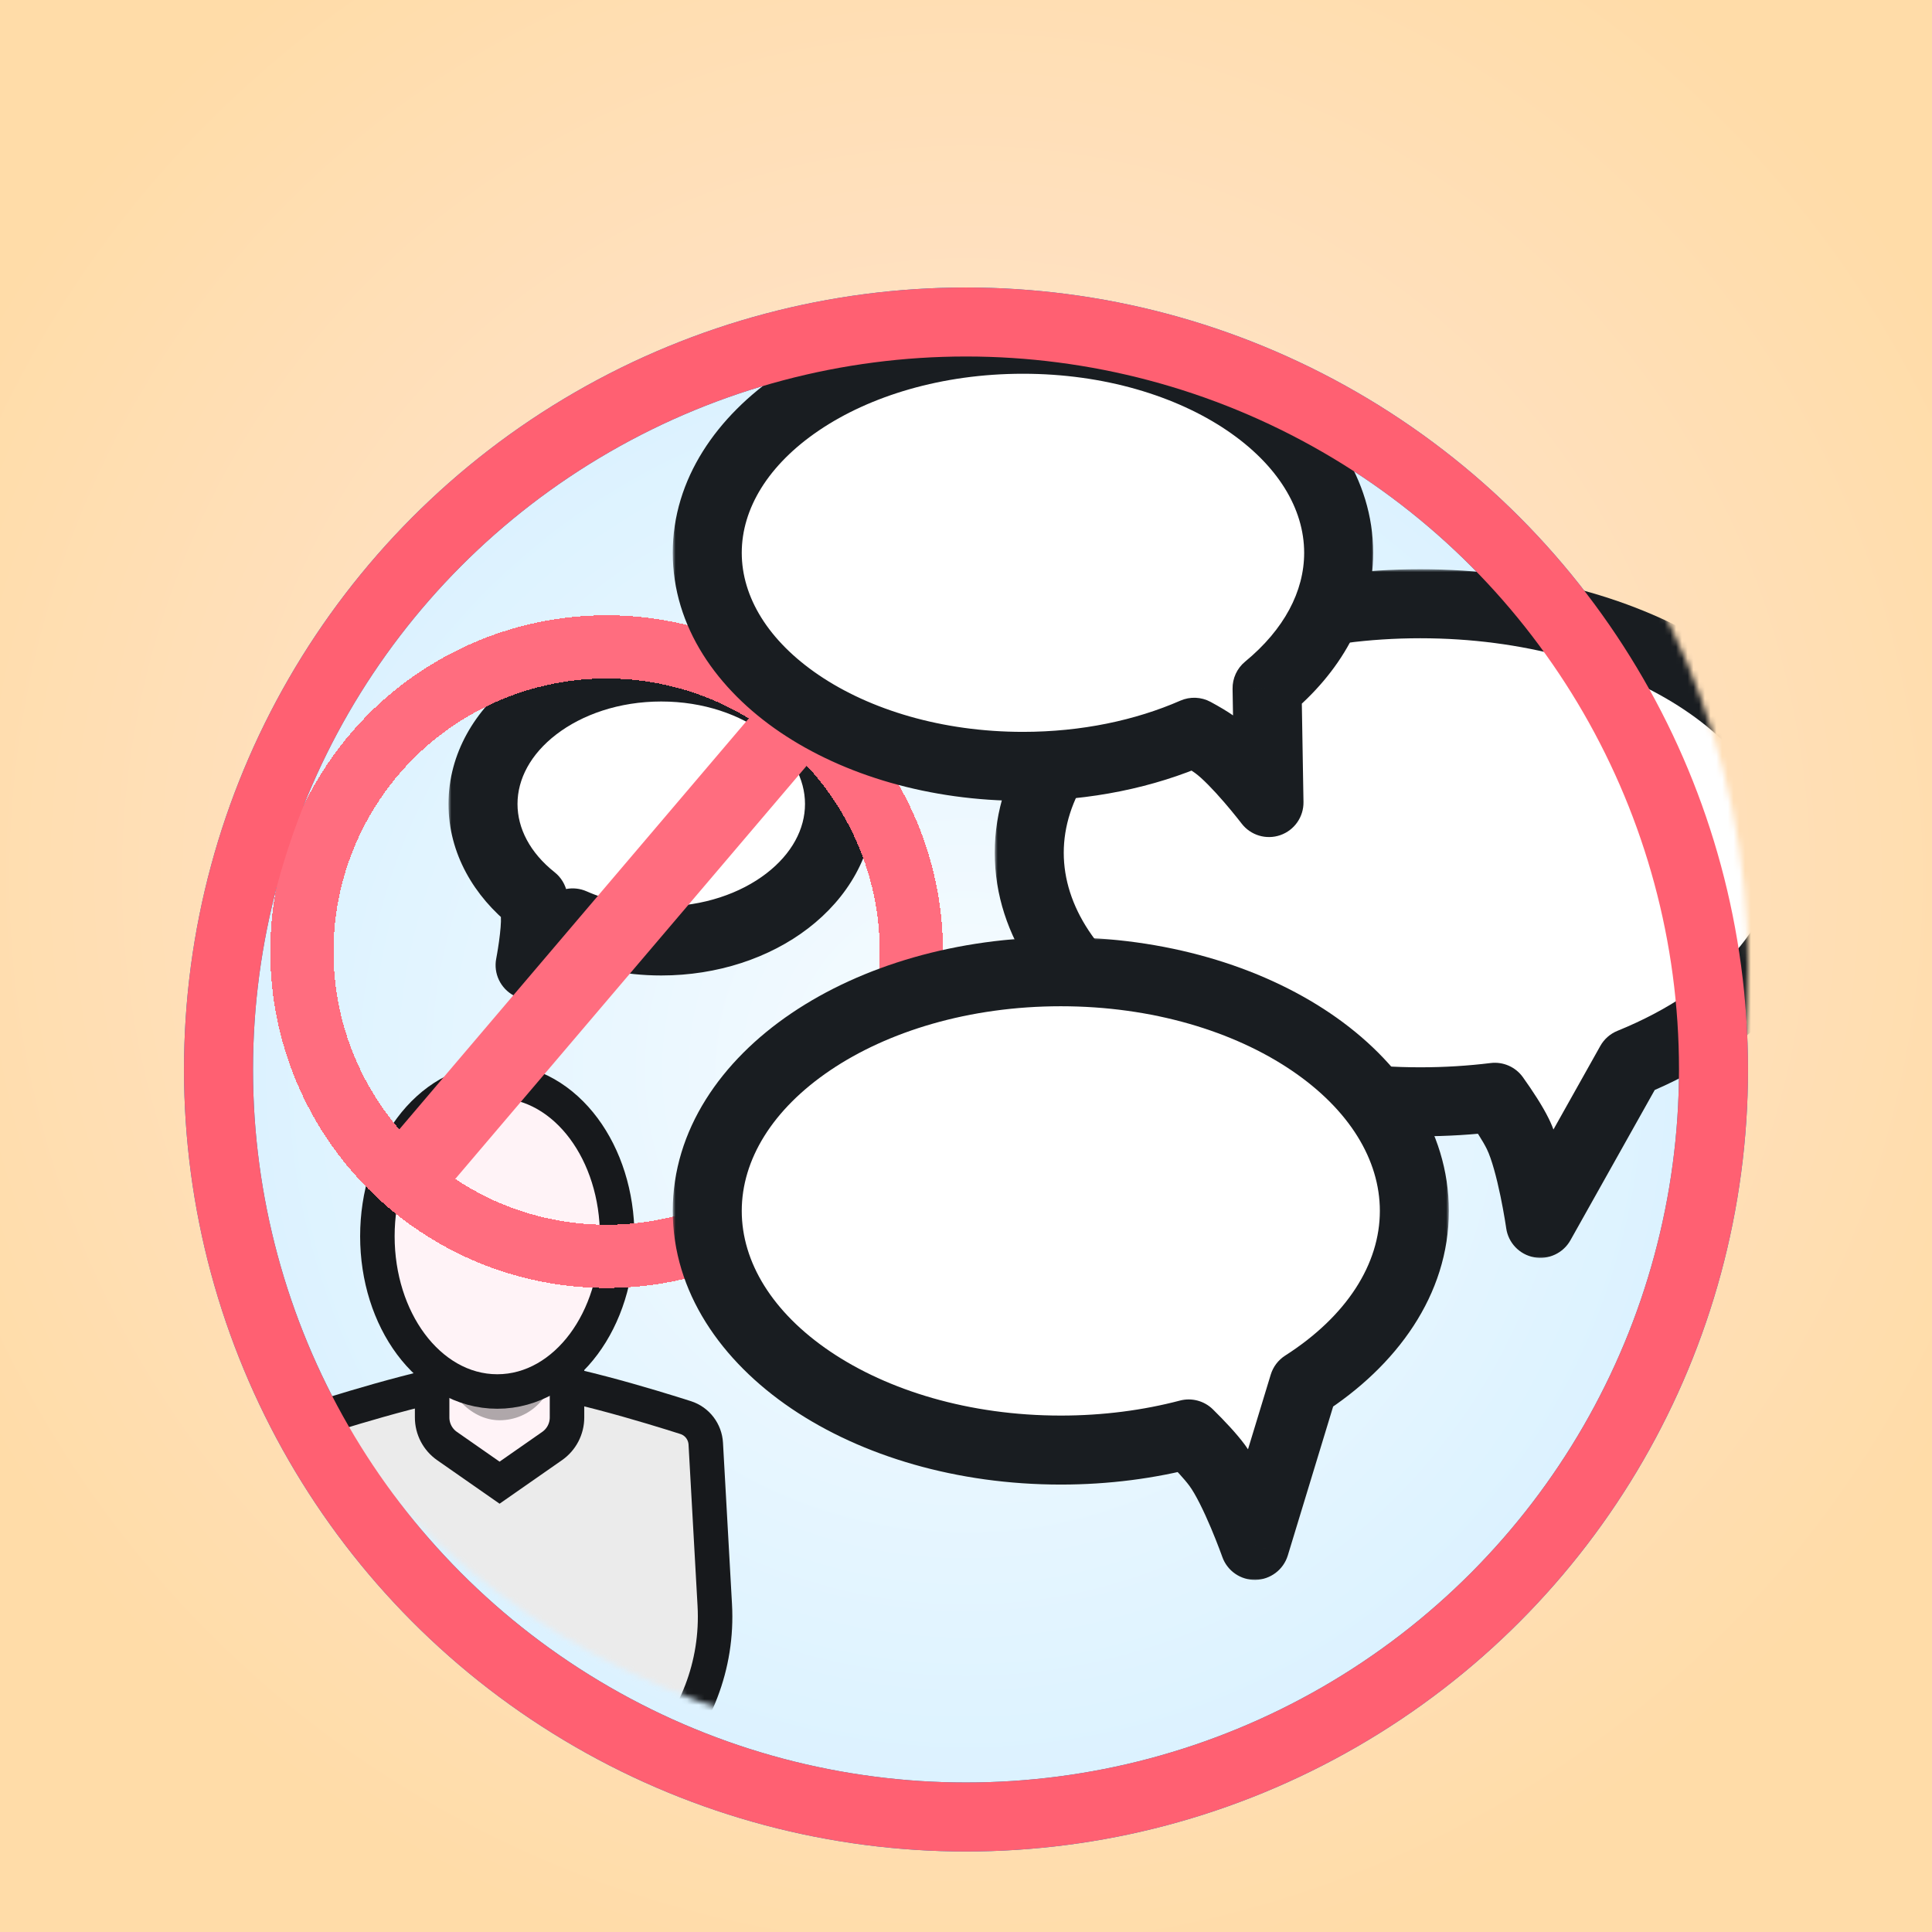 <svg width="336" height="336" viewBox="0 0 336 336" fill="none" xmlns="http://www.w3.org/2000/svg">
<g clip-path="url(#clip0_5618_37566)">
<rect width="336" height="336" fill="white"/>
<rect width="336" height="336" fill="url(#paint0_radial_5618_37566)"/>
<g filter="url(#filter0_di_5618_37566)">
<circle cx="168" cy="168" r="124" fill="url(#paint1_radial_5618_37566)"/>
<circle cx="168" cy="168" r="130" stroke="#0085D9" stroke-width="12"/>
</g>
<mask id="mask0_5618_37566" style="mask-type:luminance" maskUnits="userSpaceOnUse" x="32" y="32" width="272" height="272">
<circle cx="168" cy="168" r="130" fill="white" stroke="white" stroke-width="12"/>
</mask>
<g mask="url(#mask0_5618_37566)">
<path d="M55.877 246.549C53.889 247.184 52.55 248.948 52.385 250.959L50.15 278.16C48.383 299.656 65.715 318 87.2 318C108.304 318 125.488 300.274 124.308 279.124L122.742 251.078C122.627 249.015 121.275 247.187 119.244 246.537C116.698 245.722 110.887 243.905 104.73 242.289C98.699 240.706 91.921 239.2 87.636 239.2C83.325 239.2 76.499 240.714 70.432 242.302C64.239 243.923 58.403 245.743 55.877 246.549Z" fill="#EBEBEB" stroke="#17191C" stroke-width="6"/>
<path d="M85.166 256.661L86.882 257.858L88.598 256.661L96.02 251.484C97.643 250.352 98.61 248.498 98.61 246.519V221.328C98.61 214.851 93.359 209.6 86.882 209.6C80.404 209.6 75.154 214.851 75.154 221.328V246.519C75.154 248.498 76.121 250.352 77.744 251.484L85.166 256.661Z" fill="#FFF3F7" stroke="#17191C" stroke-width="6"/>
<rect x="77.36" y="207.8" width="19.044" height="39.2" rx="9.522" fill="black" fill-opacity="0.314"/>
<path d="M86.485 242C92.582 242 97.864 238.671 101.516 233.761C105.169 228.851 107.338 222.208 107.338 215C107.338 207.792 105.169 201.149 101.516 196.239C97.864 191.329 92.582 188 86.485 188C80.388 188 75.106 191.329 71.454 196.239C67.801 201.149 65.632 207.792 65.632 215C65.632 222.208 67.801 228.851 71.454 233.761C75.106 238.671 80.388 242 86.485 242Z" fill="#FFF3F7" stroke="#17191C" stroke-width="6"/>
<mask id="path-9-outside-1_5618_37566" maskUnits="userSpaceOnUse" x="173" y="99" width="148" height="120" fill="black">
<rect fill="white" x="173" y="99" width="148" height="120"/>
<path fill-rule="evenodd" clip-rule="evenodd" d="M283.549 184.837C302.46 177.145 315 163.66 315 148.309C315 124.39 284.555 105 247 105C209.445 105 179 124.39 179 148.309C179 172.228 209.445 191.618 247 191.618C251.436 191.618 255.773 191.348 259.972 190.831C261.598 193.116 263.089 195.402 263.973 197.205C266.372 202.1 267.888 212.757 267.888 212.757L283.549 184.837Z"/>
</mask>
<path fill-rule="evenodd" clip-rule="evenodd" d="M283.549 184.837C302.46 177.145 315 163.66 315 148.309C315 124.39 284.555 105 247 105C209.445 105 179 124.39 179 148.309C179 172.228 209.445 191.618 247 191.618C251.436 191.618 255.773 191.348 259.972 190.831C261.598 193.116 263.089 195.402 263.973 197.205C266.372 202.1 267.888 212.757 267.888 212.757L283.549 184.837Z" fill="white"/>
<path d="M283.549 184.837L281.288 179.279C280.029 179.791 278.981 180.716 278.316 181.902L283.549 184.837ZM259.972 190.831L264.86 187.352C263.583 185.558 261.426 184.607 259.24 184.876L259.972 190.831ZM263.973 197.205L269.36 194.564L263.973 197.205ZM267.888 212.757L261.948 213.602C262.311 216.149 264.256 218.182 266.785 218.655C269.314 219.128 271.863 217.936 273.121 215.692L267.888 212.757ZM309 148.309C309 160.097 299.2 171.994 281.288 179.279L285.809 190.395C305.721 182.297 321 167.223 321 148.309H309ZM247 111C264.812 111 280.656 115.61 291.86 122.746C303.135 129.926 309 139.11 309 148.309H321C321 133.589 311.643 121.118 298.306 112.624C284.899 104.085 266.743 99 247 99V111ZM185 148.309C185 139.11 190.865 129.926 202.14 122.746C213.344 115.61 229.188 111 247 111V99C227.257 99 209.101 104.085 195.694 112.624C182.357 121.118 173 133.589 173 148.309H185ZM247 185.618C229.188 185.618 213.344 181.008 202.14 173.873C190.865 166.692 185 157.508 185 148.309H173C173 163.029 182.357 175.5 195.694 183.994C209.101 192.533 227.257 197.618 247 197.618V185.618ZM259.24 184.876C255.285 185.363 251.193 185.618 247 185.618V197.618C251.68 197.618 256.261 197.333 260.705 196.786L259.24 184.876ZM255.084 194.31C256.673 196.543 257.926 198.502 258.585 199.846L269.36 194.564C268.251 192.302 266.523 189.688 264.86 187.352L255.084 194.31ZM258.585 199.846C259.414 201.538 260.273 204.743 260.955 208.034C261.275 209.577 261.526 210.983 261.696 212.004C261.781 212.512 261.845 212.921 261.888 213.199C261.909 213.337 261.925 213.443 261.935 213.512C261.94 213.546 261.944 213.571 261.946 213.586C261.947 213.594 261.948 213.599 261.948 213.602C261.948 213.603 261.948 213.604 261.948 213.604C261.948 213.604 261.948 213.604 261.948 213.603C261.948 213.603 261.948 213.603 261.948 213.603C261.948 213.602 261.948 213.602 267.888 212.757C273.829 211.912 273.828 211.911 273.828 211.911C273.828 211.911 273.828 211.91 273.828 211.91C273.828 211.909 273.828 211.908 273.828 211.906C273.827 211.904 273.827 211.901 273.826 211.897C273.825 211.889 273.824 211.879 273.822 211.866C273.818 211.841 273.813 211.806 273.807 211.761C273.793 211.671 273.774 211.543 273.749 211.38C273.7 211.056 273.627 210.594 273.532 210.027C273.343 208.896 273.065 207.332 272.706 205.599C272.03 202.338 270.931 197.767 269.36 194.564L258.585 199.846ZM273.121 215.692L288.782 187.772L278.316 181.902L262.655 209.822L273.121 215.692Z" fill="#191D21" mask="url(#path-9-outside-1_5618_37566)"/>
</g>
<mask id="path-11-outside-2_5618_37566" maskUnits="userSpaceOnUse" x="78" y="110" width="74" height="64" fill="black">
<rect fill="white" x="78" y="110" width="74" height="64"/>
<path fill-rule="evenodd" clip-rule="evenodd" d="M92.72 156.389C87.322 152.102 84 146.261 84 139.824C84 126.666 97.879 116 115 116C132.121 116 146 126.666 146 139.824C146 152.982 132.121 163.648 115 163.648C109.392 163.648 104.132 162.504 99.594 160.502L92.19 167.852C92.19 167.852 93.308 162.087 93.098 159.099C93.044 158.335 92.905 157.394 92.72 156.389Z"/>
</mask>
<path fill-rule="evenodd" clip-rule="evenodd" d="M92.72 156.389C87.322 152.102 84 146.261 84 139.824C84 126.666 97.879 116 115 116C132.121 116 146 126.666 146 139.824C146 152.982 132.121 163.648 115 163.648C109.392 163.648 104.132 162.504 99.594 160.502L92.19 167.852C92.19 167.852 93.308 162.087 93.098 159.099C93.044 158.335 92.905 157.394 92.72 156.389Z" fill="white"/>
<path d="M92.72 156.389L96.452 151.691C97.588 152.593 98.359 153.877 98.621 155.303L92.72 156.389ZM99.594 160.502L95.367 156.244C97.118 154.505 99.756 154.017 102.015 155.013L99.594 160.502ZM92.19 167.852L96.417 172.11C94.549 173.966 91.688 174.386 89.365 173.146C87.042 171.905 85.799 169.295 86.3 166.71L92.19 167.852ZM93.098 159.099L99.083 158.678V158.678L93.098 159.099ZM90 139.824C90 144.063 92.172 148.292 96.452 151.691L88.989 161.088C82.472 155.913 78 148.459 78 139.824H90ZM115 122C107.647 122 101.21 124.297 96.736 127.735C92.268 131.169 90 135.495 90 139.824H78C78 130.996 82.671 123.41 89.424 118.221C96.17 113.036 105.232 110 115 110V122ZM140 139.824C140 135.495 137.732 131.169 133.264 127.735C128.79 124.297 122.353 122 115 122V110C124.768 110 133.83 113.036 140.576 118.221C147.329 123.41 152 130.996 152 139.824H140ZM115 157.648C122.353 157.648 128.79 155.351 133.264 151.913C137.732 148.48 140 144.153 140 139.824H152C152 148.652 147.329 156.238 140.576 161.428C133.83 166.612 124.768 169.648 115 169.648V157.648ZM102.015 155.013C105.768 156.668 110.201 157.648 115 157.648V169.648C108.583 169.648 102.496 168.34 97.173 165.992L102.015 155.013ZM87.963 163.594L95.367 156.244L103.821 164.76L96.417 172.11L87.963 163.594ZM99.083 158.678C99.237 160.868 98.917 163.62 98.665 165.425C98.528 166.413 98.383 167.294 98.274 167.927C98.219 168.245 98.172 168.504 98.138 168.687C98.121 168.779 98.108 168.852 98.098 168.904C98.093 168.93 98.089 168.95 98.086 168.966C98.085 168.973 98.083 168.979 98.082 168.984C98.082 168.987 98.082 168.989 98.081 168.99C98.081 168.991 98.081 168.992 98.081 168.993C98.081 168.993 98.081 168.994 98.081 168.994C98.081 168.994 98.081 168.995 92.19 167.852C86.3 166.71 86.3 166.71 86.3 166.711C86.3 166.711 86.3 166.711 86.3 166.711C86.3 166.712 86.3 166.712 86.3 166.712C86.299 166.712 86.299 166.712 86.3 166.712C86.3 166.711 86.3 166.709 86.301 166.706C86.302 166.699 86.304 166.687 86.308 166.67C86.314 166.636 86.324 166.582 86.337 166.51C86.364 166.366 86.403 166.152 86.449 165.883C86.543 165.342 86.665 164.594 86.781 163.767C87.035 161.942 87.169 160.318 87.113 159.519L99.083 158.678ZM98.621 155.303C98.823 156.397 99.007 157.589 99.083 158.678L87.113 159.519C87.082 159.08 86.988 158.39 86.819 157.475L98.621 155.303Z" fill="#191D21" mask="url(#path-11-outside-2_5618_37566)"/>
<g filter="url(#filter1_d_5618_37566)">
<path d="M71.312 200.247L140.448 118.955" stroke="#FF6D7F" stroke-width="13"/>
</g>
<g filter="url(#filter2_d_5618_37566)">
<circle cx="105.5" cy="161.5" r="53" stroke="#FF6D7F" stroke-width="11" shape-rendering="crispEdges"/>
</g>
<mask id="path-15-outside-3_5618_37566" maskUnits="userSpaceOnUse" x="117" y="53" width="122" height="93" fill="black">
<rect fill="white" x="117" y="53" width="122" height="93"/>
<path fill-rule="evenodd" clip-rule="evenodd" d="M220.359 119.695C228.14 113.285 232.811 105.082 232.811 96.141C232.811 75.628 208.229 59 177.906 59C147.582 59 123 75.628 123 96.141C123 116.653 147.582 133.281 177.906 133.281C188.883 133.281 199.108 131.102 207.687 127.348C209.079 128.101 210.344 128.851 211.305 129.54C215.104 132.262 220.693 139.574 220.693 139.574L220.359 119.695Z"/>
</mask>
<path fill-rule="evenodd" clip-rule="evenodd" d="M220.359 119.695C228.14 113.285 232.811 105.082 232.811 96.141C232.811 75.628 208.229 59 177.906 59C147.582 59 123 75.628 123 96.141C123 116.653 147.582 133.281 177.906 133.281C188.883 133.281 199.108 131.102 207.687 127.348C209.079 128.101 210.344 128.851 211.305 129.54C215.104 132.262 220.693 139.574 220.693 139.574L220.359 119.695Z" fill="white"/>
<path d="M220.359 119.695L216.544 115.064C215.133 116.226 214.329 117.968 214.36 119.796L220.359 119.695ZM207.687 127.348L210.542 122.071C208.916 121.191 206.976 121.11 205.282 121.851L207.687 127.348ZM211.305 129.54L214.799 124.663L214.799 124.663L211.305 129.54ZM220.693 139.574L215.926 143.218C217.5 145.277 220.217 146.093 222.664 145.241C225.112 144.39 226.736 142.064 226.693 139.473L220.693 139.574ZM226.811 96.141C226.811 102.842 223.329 109.475 216.544 115.064L224.174 124.326C232.952 117.095 238.811 107.322 238.811 96.141H226.811ZM177.906 65C192.03 65 204.55 68.883 213.368 74.848C222.22 80.836 226.811 88.474 226.811 96.141H238.811C238.811 83.295 231.112 72.363 220.092 64.909C209.037 57.431 194.105 53 177.906 53V65ZM129 96.141C129 88.474 133.591 80.836 142.443 74.848C151.261 68.883 163.781 65 177.906 65V53C161.707 53 146.774 57.431 135.72 64.909C124.7 72.363 117 83.295 117 96.141H129ZM177.906 127.281C163.781 127.281 151.261 123.398 142.443 117.433C133.591 111.445 129 103.807 129 96.141H117C117 108.986 124.7 119.918 135.72 127.373C146.774 134.85 161.707 139.281 177.906 139.281V127.281ZM205.282 121.851C197.507 125.253 188.107 127.281 177.906 127.281V139.281C189.66 139.281 200.71 136.951 210.092 132.845L205.282 121.851ZM204.832 132.625C206.133 133.329 207.147 133.942 207.811 134.418L214.799 124.663C213.54 123.761 212.024 122.873 210.542 122.071L204.832 132.625ZM207.811 134.418C209.066 135.317 211.002 137.321 212.883 139.499C213.759 140.514 214.528 141.454 215.078 142.141C215.353 142.483 215.57 142.759 215.716 142.947C215.79 143.041 215.845 143.112 215.88 143.158C215.898 143.181 215.911 143.198 215.919 143.208C215.923 143.213 215.925 143.217 215.927 143.218C215.927 143.219 215.928 143.219 215.927 143.219C215.927 143.219 215.927 143.219 215.927 143.219C215.927 143.219 215.927 143.219 215.927 143.218C215.927 143.218 215.926 143.218 220.693 139.574C225.46 135.931 225.46 135.93 225.46 135.93C225.46 135.93 225.459 135.929 225.459 135.929C225.459 135.928 225.458 135.928 225.457 135.927C225.456 135.925 225.454 135.923 225.452 135.92C225.448 135.914 225.442 135.907 225.436 135.898C225.422 135.881 225.403 135.856 225.379 135.825C225.331 135.763 225.262 135.674 225.175 135.563C225.001 135.34 224.752 135.023 224.443 134.638C223.827 133.868 222.961 132.81 221.965 131.657C220.102 129.498 217.343 126.485 214.799 124.663L207.811 134.418ZM226.693 139.473L226.358 119.594L214.36 119.796L214.694 139.675L226.693 139.473Z" fill="#191D21" mask="url(#path-15-outside-3_5618_37566)"/>
<mask id="path-17-outside-4_5618_37566" maskUnits="userSpaceOnUse" x="117" y="163" width="135" height="112" fill="black">
<rect fill="white" x="117" y="163" width="135" height="112"/>
<path fill-rule="evenodd" clip-rule="evenodd" d="M226.737 240.813C238.584 233.231 245.975 222.496 245.975 210.593C245.975 187.622 218.446 169 184.488 169C150.529 169 123 187.622 123 210.593C123 233.564 150.529 252.186 184.488 252.186C192.331 252.186 199.831 251.193 206.728 249.382C208.676 251.304 210.508 253.257 211.676 254.836C214.788 259.044 218.228 268.76 218.228 268.76L226.737 240.813Z"/>
</mask>
<path fill-rule="evenodd" clip-rule="evenodd" d="M226.737 240.813C238.584 233.231 245.975 222.496 245.975 210.593C245.975 187.622 218.446 169 184.488 169C150.529 169 123 187.622 123 210.593C123 233.564 150.529 252.186 184.488 252.186C192.331 252.186 199.831 251.193 206.728 249.382C208.676 251.304 210.508 253.257 211.676 254.836C214.788 259.044 218.228 268.76 218.228 268.76L226.737 240.813Z" fill="white"/>
<path d="M226.737 240.813L223.502 235.759C222.301 236.528 221.412 237.7 220.997 239.065L226.737 240.813ZM206.728 249.382L210.943 245.111C209.435 243.623 207.254 243.04 205.205 243.578L206.728 249.382ZM211.676 254.836L206.852 258.404H206.852L211.676 254.836ZM218.228 268.76L212.572 270.762C213.437 273.205 215.772 274.816 218.362 274.758C220.953 274.7 223.213 272.986 223.968 270.507L218.228 268.76ZM239.975 210.593C239.975 219.807 234.248 228.882 223.502 235.759L229.971 245.866C242.92 237.58 251.975 225.184 251.975 210.593H239.975ZM184.488 175C200.43 175 214.595 179.382 224.604 186.152C234.647 192.946 239.975 201.697 239.975 210.593H251.975C251.975 196.518 243.539 184.473 231.328 176.213C219.083 167.929 202.504 163 184.488 163V175ZM129 210.593C129 201.697 134.328 192.946 144.371 186.152C154.38 179.382 168.545 175 184.488 175V163C166.471 163 149.893 167.929 137.648 176.213C125.437 184.473 117 196.518 117 210.593H129ZM184.488 246.186C168.545 246.186 154.38 241.804 144.371 235.034C134.328 228.24 129 219.489 129 210.593H117C117 224.668 125.437 236.713 137.648 244.973C149.893 253.257 166.471 258.186 184.488 258.186V246.186ZM205.205 243.578C198.815 245.256 191.828 246.186 184.488 246.186V258.186C192.834 258.186 200.847 257.129 208.252 255.185L205.205 243.578ZM202.514 253.652C204.42 255.534 205.975 257.217 206.852 258.404L216.5 251.268C215.042 249.296 212.932 247.074 210.943 245.111L202.514 253.652ZM206.852 258.404C207.937 259.871 209.339 262.745 210.593 265.712C211.182 267.105 211.681 268.38 212.033 269.307C212.209 269.769 212.347 270.142 212.439 270.394C212.485 270.521 212.52 270.617 212.543 270.68C212.554 270.711 212.562 270.734 212.567 270.748C212.57 270.755 212.571 270.759 212.572 270.762C212.573 270.763 212.573 270.764 212.573 270.764C212.573 270.764 212.573 270.764 212.573 270.763C212.573 270.763 212.573 270.763 212.572 270.763C212.572 270.763 212.572 270.762 218.228 268.76C223.884 266.757 223.884 266.757 223.884 266.757C223.884 266.756 223.884 266.756 223.883 266.755C223.883 266.755 223.883 266.754 223.882 266.752C223.882 266.75 223.881 266.747 223.879 266.744C223.877 266.737 223.874 266.728 223.87 266.716C223.861 266.693 223.85 266.661 223.835 266.62C223.806 266.538 223.763 266.421 223.71 266.274C223.602 265.979 223.446 265.559 223.251 265.045C222.861 264.019 222.306 262.602 221.646 261.04C220.402 258.097 218.528 254.009 216.5 251.268L206.852 258.404ZM223.968 270.507L232.476 242.56L220.997 239.065L212.488 267.012L223.968 270.507Z" fill="#191D21" mask="url(#path-17-outside-4_5618_37566)"/>
</g>
<g filter="url(#filter3_di_5618_37566)">
<circle cx="168" cy="168" r="130" stroke="#FF6072" stroke-width="12"/>
</g>
<defs>
<filter id="filter0_di_5618_37566" x="32" y="32" width="272" height="284" filterUnits="userSpaceOnUse" color-interpolation-filters="sRGB">
<feFlood flood-opacity="0" result="BackgroundImageFix"/>
<feColorMatrix in="SourceAlpha" type="matrix" values="0 0 0 0 0 0 0 0 0 0 0 0 0 0 0 0 0 0 127 0" result="hardAlpha"/>
<feOffset dy="12"/>
<feColorMatrix type="matrix" values="0 0 0 0 0 0 0 0 0 0 0 0 0 0 0 0 0 0 0.18 0"/>
<feBlend mode="normal" in2="BackgroundImageFix" result="effect1_dropShadow_5618_37566"/>
<feBlend mode="normal" in="SourceGraphic" in2="effect1_dropShadow_5618_37566" result="shape"/>
<feColorMatrix in="SourceAlpha" type="matrix" values="0 0 0 0 0 0 0 0 0 0 0 0 0 0 0 0 0 0 127 0" result="hardAlpha"/>
<feMorphology radius="12" operator="erode" in="SourceAlpha" result="effect2_innerShadow_5618_37566"/>
<feOffset dy="6"/>
<feComposite in2="hardAlpha" operator="arithmetic" k2="-1" k3="1"/>
<feColorMatrix type="matrix" values="0 0 0 0 0 0 0 0 0 0 0 0 0 0 0 0 0 0 0.18 0"/>
<feBlend mode="normal" in2="shape" result="effect2_innerShadow_5618_37566"/>
</filter>
<filter id="filter1_d_5618_37566" x="66.36" y="114.744" width="79.039" height="93.714" filterUnits="userSpaceOnUse" color-interpolation-filters="sRGB">
<feFlood flood-opacity="0" result="BackgroundImageFix"/>
<feColorMatrix in="SourceAlpha" type="matrix" values="0 0 0 0 0 0 0 0 0 0 0 0 0 0 0 0 0 0 127 0" result="hardAlpha"/>
<feOffset dy="4"/>
<feColorMatrix type="matrix" values="0 0 0 0 0 0 0 0 0 0 0 0 0 0 0 0 0 0 0.2 0"/>
<feBlend mode="normal" in2="BackgroundImageFix" result="effect1_dropShadow_5618_37566"/>
<feBlend mode="normal" in="SourceGraphic" in2="effect1_dropShadow_5618_37566" result="shape"/>
</filter>
<filter id="filter2_d_5618_37566" x="47" y="103" width="117" height="121" filterUnits="userSpaceOnUse" color-interpolation-filters="sRGB">
<feFlood flood-opacity="0" result="BackgroundImageFix"/>
<feColorMatrix in="SourceAlpha" type="matrix" values="0 0 0 0 0 0 0 0 0 0 0 0 0 0 0 0 0 0 127 0" result="hardAlpha"/>
<feOffset dy="4"/>
<feComposite in2="hardAlpha" operator="out"/>
<feColorMatrix type="matrix" values="0 0 0 0 0 0 0 0 0 0 0 0 0 0 0 0 0 0 0.2 0"/>
<feBlend mode="normal" in2="BackgroundImageFix" result="effect1_dropShadow_5618_37566"/>
<feBlend mode="normal" in="SourceGraphic" in2="effect1_dropShadow_5618_37566" result="shape"/>
</filter>
<filter id="filter3_di_5618_37566" x="32" y="32" width="272" height="284" filterUnits="userSpaceOnUse" color-interpolation-filters="sRGB">
<feFlood flood-opacity="0" result="BackgroundImageFix"/>
<feColorMatrix in="SourceAlpha" type="matrix" values="0 0 0 0 0 0 0 0 0 0 0 0 0 0 0 0 0 0 127 0" result="hardAlpha"/>
<feOffset dy="12"/>
<feColorMatrix type="matrix" values="0 0 0 0 0 0 0 0 0 0 0 0 0 0 0 0 0 0 0.18 0"/>
<feBlend mode="normal" in2="BackgroundImageFix" result="effect1_dropShadow_5618_37566"/>
<feBlend mode="normal" in="SourceGraphic" in2="effect1_dropShadow_5618_37566" result="shape"/>
<feColorMatrix in="SourceAlpha" type="matrix" values="0 0 0 0 0 0 0 0 0 0 0 0 0 0 0 0 0 0 127 0" result="hardAlpha"/>
<feMorphology radius="12" operator="erode" in="SourceAlpha" result="effect2_innerShadow_5618_37566"/>
<feOffset dy="6"/>
<feComposite in2="hardAlpha" operator="arithmetic" k2="-1" k3="1"/>
<feColorMatrix type="matrix" values="0 0 0 0 0 0 0 0 0 0 0 0 0 0 0 0 0 0 0.18 0"/>
<feBlend mode="normal" in2="shape" result="effect2_innerShadow_5618_37566"/>
</filter>
<radialGradient id="paint0_radial_5618_37566" cx="0" cy="0" r="1" gradientUnits="userSpaceOnUse" gradientTransform="translate(168 152.556) rotate(90) scale(195.679)">
<stop stop-color="#FFE6DB"/>
<stop offset="1" stop-color="#FFDCA8"/>
</radialGradient>
<radialGradient id="paint1_radial_5618_37566" cx="0" cy="0" r="1" gradientUnits="userSpaceOnUse" gradientTransform="translate(168 168) rotate(90) scale(124)">
<stop stop-color="#F7FCFF"/>
<stop offset="1" stop-color="#DCF2FF"/>
</radialGradient>
<clipPath id="clip0_5618_37566">
<rect width="336" height="336" fill="white"/>
</clipPath>
</defs>
</svg>
